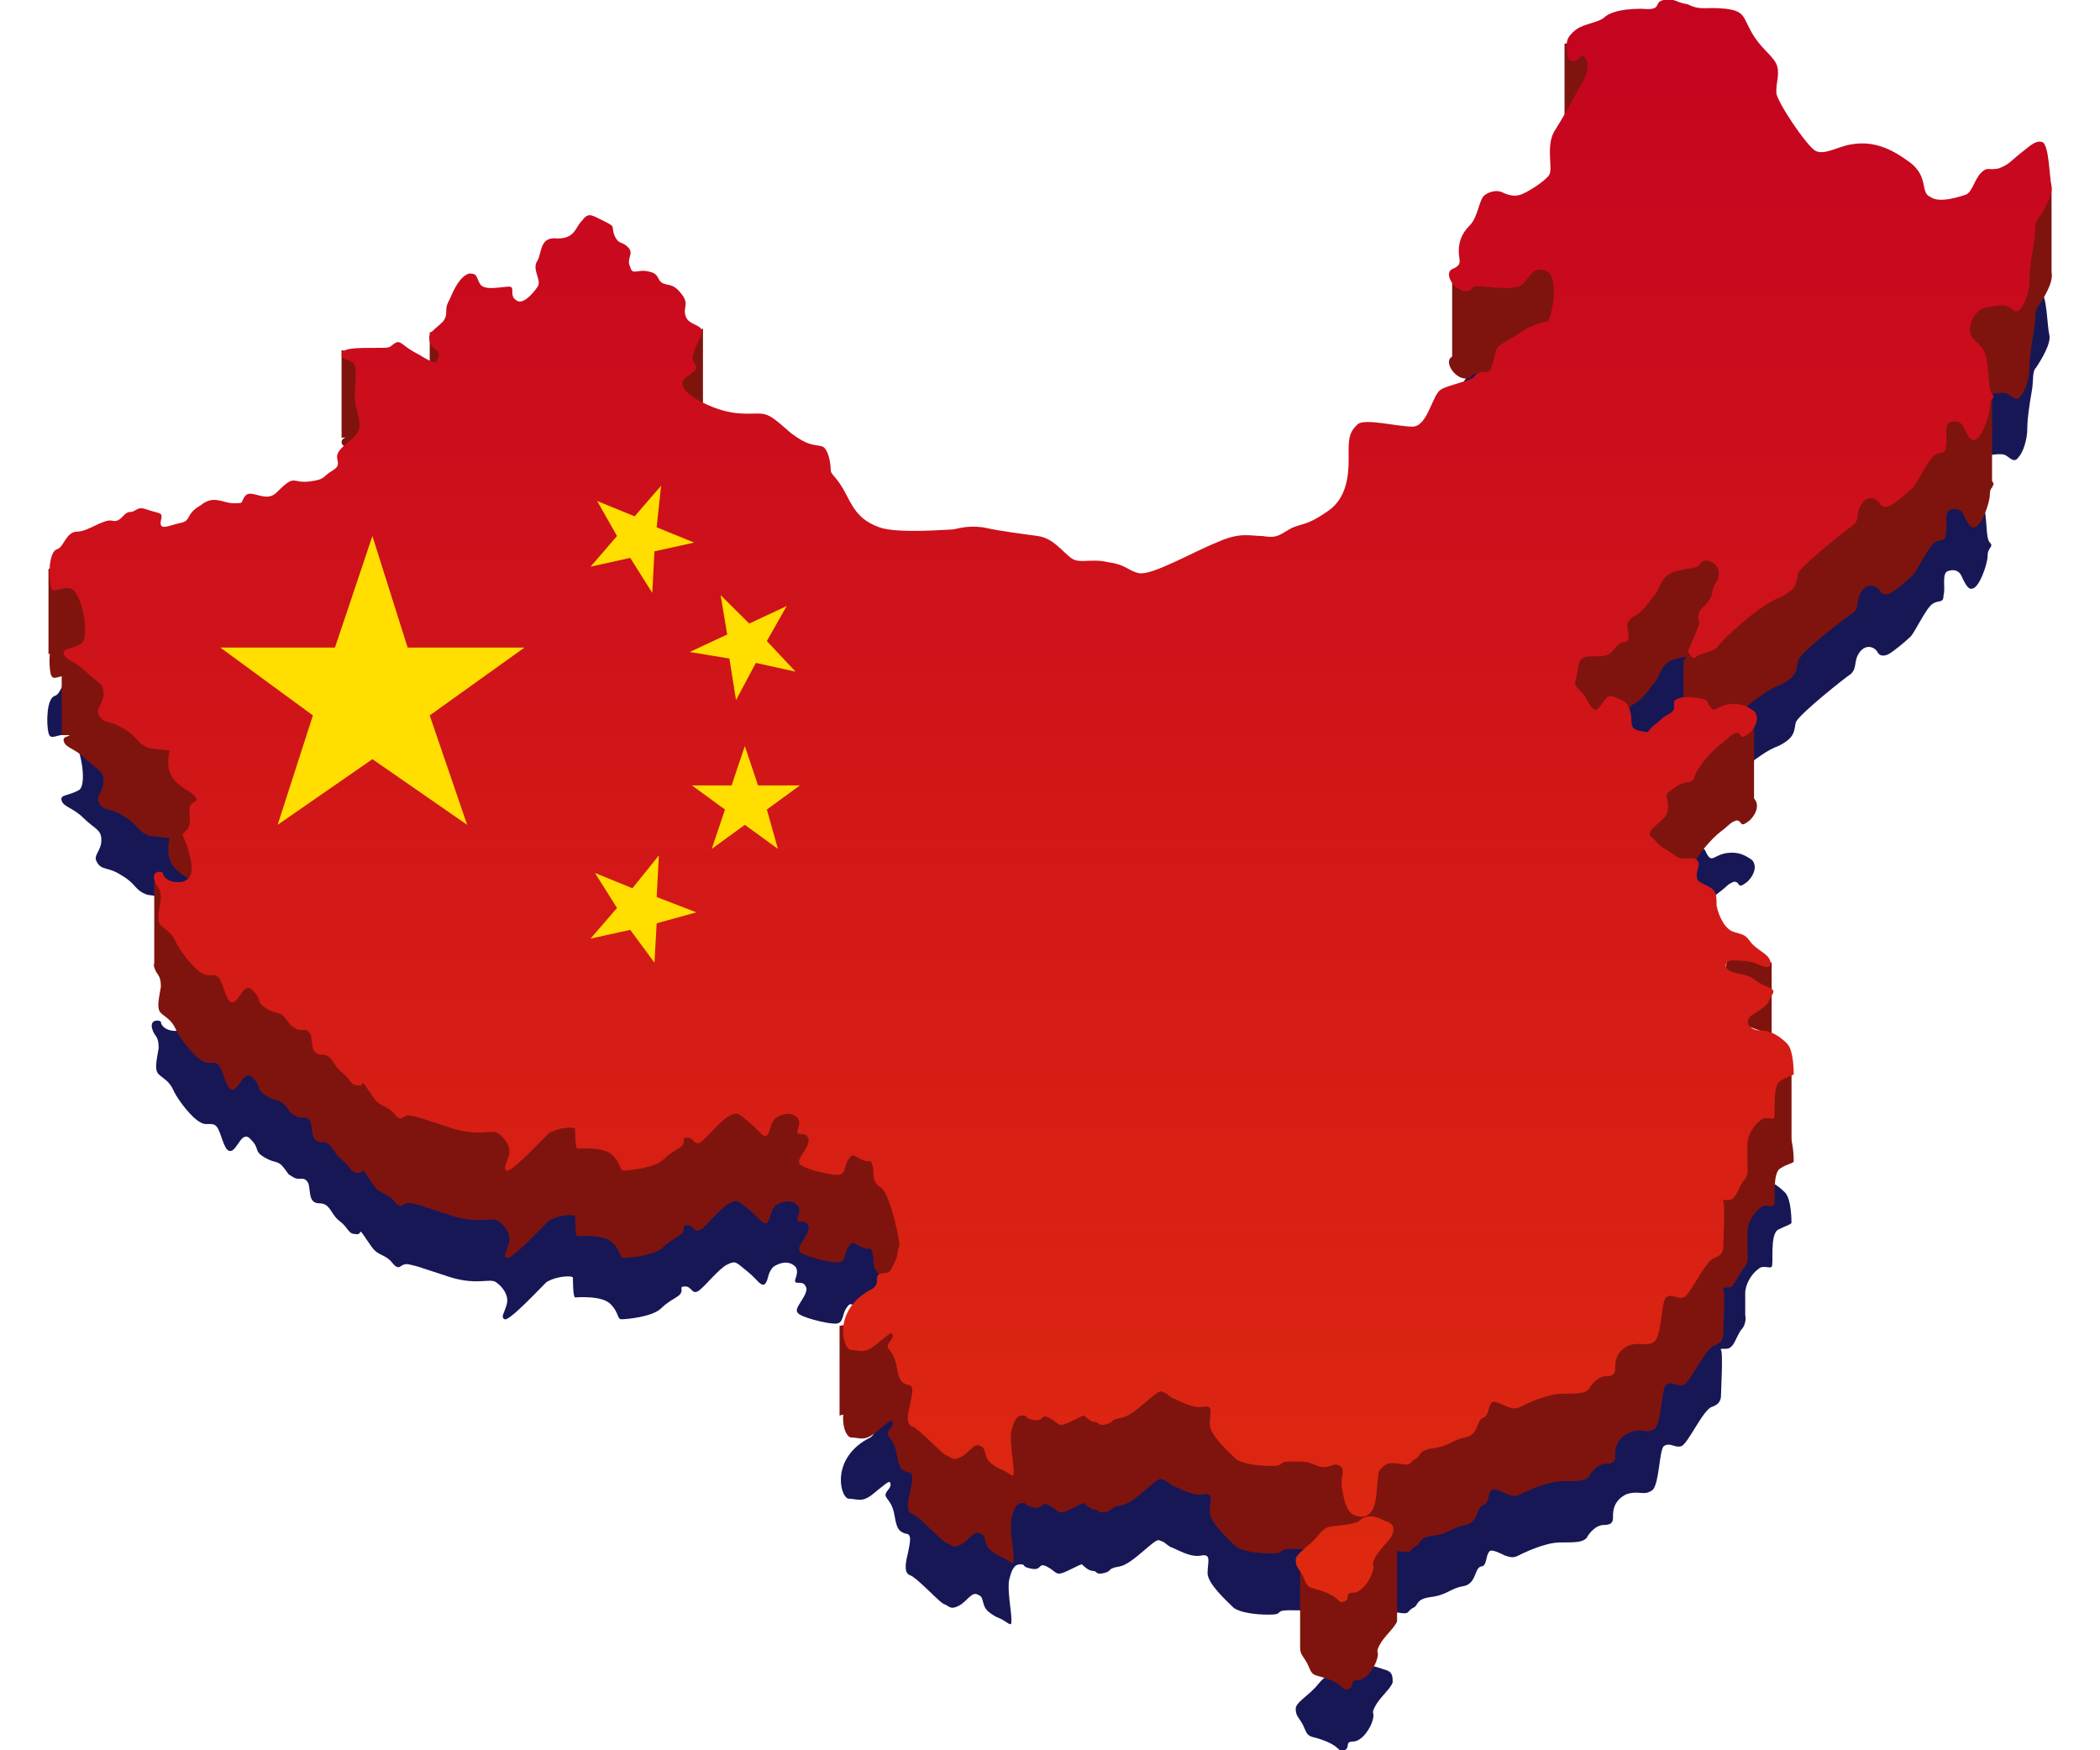<svg width="66" height="55" viewBox="0 0 66 55" fill="none" xmlns="http://www.w3.org/2000/svg">
<g id="china 1" clip-path="url(#clip0_478_25247)">
<g id="Group">
<g id="Group_2">
<path id="Vector" d="M49.587 5.569C49.587 5.569 49.24 5.775 49.24 6.05C49.24 6.325 49.24 6.6 49.448 6.6C49.656 6.669 49.656 6.325 49.794 6.463C50.002 6.6 49.933 6.944 49.725 7.288C49.517 7.632 49.24 8.182 48.894 8.732C48.548 9.213 48.825 9.969 48.687 10.175C48.548 10.382 47.994 10.725 47.786 10.794C47.578 10.863 47.371 10.794 47.232 10.725C47.094 10.656 46.886 10.656 46.678 10.794C46.47 10.931 46.47 11.482 46.193 11.757C45.916 12.031 45.847 12.306 45.847 12.582C45.847 12.857 45.986 12.994 45.639 13.132C45.362 13.269 45.709 13.819 46.055 13.819C46.401 13.819 46.055 13.613 46.678 13.681C47.301 13.75 47.648 13.75 47.855 13.613C48.063 13.406 48.202 12.994 48.617 13.2C49.033 13.406 48.756 14.781 48.617 14.781C48.479 14.781 47.925 14.988 47.786 15.125C47.648 15.263 47.024 15.538 46.955 15.744C46.886 15.95 46.817 16.431 46.678 16.431C46.47 16.431 46.401 16.431 46.263 16.569C46.193 16.706 45.431 16.844 45.224 16.982C44.947 17.119 44.808 18.15 44.323 18.15C43.839 18.15 42.8 17.875 42.592 18.081C42.384 18.288 42.315 18.425 42.315 18.907C42.315 19.388 42.384 20.35 41.623 20.831C40.93 21.313 40.791 21.175 40.445 21.381C40.099 21.588 40.03 21.657 39.614 21.588C39.199 21.588 38.922 21.45 38.16 21.794C37.467 22.069 36.151 22.825 35.736 22.756C35.389 22.688 35.32 22.482 34.766 22.413C34.212 22.275 33.866 22.482 33.589 22.275C33.312 22.069 33.035 21.657 32.55 21.588C32.065 21.519 31.442 21.45 30.819 21.313C30.265 21.244 29.988 21.381 29.849 21.381C29.711 21.381 28.118 21.519 27.564 21.313C27.01 21.107 26.802 20.831 26.525 20.282C26.248 19.732 26.04 19.663 26.04 19.525C26.04 19.319 25.971 18.838 25.763 18.769C25.486 18.7 25.348 18.769 24.794 18.357C24.239 17.875 24.101 17.738 23.755 17.738C23.408 17.738 22.924 17.806 22.162 17.463C21.4 17.119 21.331 16.844 21.4 16.706C21.469 16.569 21.816 16.431 21.816 16.294C21.816 16.157 21.608 16.088 21.746 15.813C21.816 15.469 22.093 15.263 21.954 15.056C21.816 14.919 21.538 14.919 21.469 14.644C21.4 14.369 21.608 14.3 21.331 13.957C21.054 13.613 20.915 13.75 20.707 13.613C20.569 13.475 20.638 13.338 20.292 13.269C19.946 13.2 19.807 13.406 19.738 13.132C19.599 12.857 19.876 12.719 19.669 12.513C19.461 12.306 19.392 12.444 19.253 12.169C19.115 11.825 19.322 11.894 18.907 11.688C18.491 11.482 18.422 11.413 18.214 11.688C18.006 11.894 18.006 12.238 17.453 12.238C16.898 12.169 16.968 12.65 16.829 12.925C16.621 13.2 16.968 13.544 16.829 13.75C16.691 13.957 16.344 14.369 16.137 14.163C15.929 14.025 16.137 13.75 15.929 13.75C15.721 13.75 15.167 13.888 15.028 13.681C14.89 13.475 14.959 13.338 14.682 13.338C14.405 13.406 14.197 13.819 14.059 14.163C13.851 14.507 14.059 14.575 13.851 14.85C13.574 15.125 13.366 15.194 13.436 15.469C13.505 15.744 13.782 15.744 13.713 15.95C13.643 16.157 13.643 16.225 13.089 15.882C12.535 15.607 12.535 15.4 12.328 15.538C12.12 15.675 12.258 15.675 11.704 15.675C11.15 15.675 10.665 15.675 10.665 15.882C10.665 16.088 11.012 16.019 11.081 16.225C11.15 16.431 11.081 16.775 11.081 17.188C11.081 17.6 11.289 17.944 11.22 18.219C11.15 18.494 10.804 18.631 10.596 18.907C10.389 19.181 10.735 19.319 10.389 19.525C10.042 19.732 10.181 19.8 9.696 19.869C9.211 19.938 9.211 19.732 8.934 19.938C8.657 20.144 8.588 20.35 8.311 20.35C8.034 20.35 7.757 20.144 7.618 20.35C7.48 20.488 7.618 20.556 7.272 20.556C6.926 20.556 6.649 20.282 6.233 20.625C5.748 20.9 5.956 21.107 5.61 21.175C5.264 21.244 4.917 21.45 4.987 21.107C5.056 20.831 4.987 20.9 4.571 20.763C4.225 20.625 4.225 20.831 4.017 20.831C3.809 20.831 3.74 21.175 3.463 21.107C3.255 20.9 2.77 21.313 2.355 21.313C1.939 21.313 1.939 21.794 1.732 21.863C1.455 21.931 1.455 22.756 1.524 23.032C1.593 23.306 1.801 23.032 2.147 23.1C2.493 23.169 2.77 24.613 2.493 24.819C2.147 25.025 1.87 24.956 1.939 25.163C2.009 25.369 2.286 25.369 2.632 25.713C2.978 26.056 3.186 26.056 3.186 26.4C3.186 26.744 2.909 26.881 3.047 27.088C3.186 27.363 3.394 27.225 3.809 27.5C4.294 27.775 4.225 27.982 4.64 28.119C5.125 28.188 5.264 28.188 5.264 28.188C5.264 28.188 5.125 28.669 5.333 29.013C5.541 29.357 6.025 29.494 6.095 29.7C6.164 29.907 5.887 29.838 5.887 30.113C5.887 30.388 5.956 30.663 5.748 30.8C5.61 30.938 5.679 30.869 5.818 31.282C5.956 31.763 6.095 32.244 5.679 32.382C5.264 32.45 5.056 32.244 5.056 32.106C4.987 32.038 4.71 32.038 4.779 32.313C4.848 32.588 4.987 32.519 4.987 32.931C4.917 33.344 4.848 33.619 4.987 33.757C5.125 33.894 5.333 33.963 5.471 34.306C5.61 34.581 6.025 35.132 6.302 35.269C6.51 35.407 6.718 35.2 6.856 35.475C6.995 35.75 7.064 36.231 7.272 36.163C7.48 36.094 7.618 35.475 7.895 35.819C8.172 36.094 7.965 36.163 8.311 36.369C8.657 36.575 8.726 36.438 8.934 36.713C9.142 36.988 9.003 36.85 9.211 36.988C9.419 37.125 9.557 36.919 9.696 37.194C9.765 37.469 9.696 37.813 10.042 37.813C10.389 37.813 10.389 38.157 10.665 38.363C10.943 38.569 10.943 38.775 11.15 38.775C11.427 38.844 11.22 38.5 11.496 38.913C11.774 39.325 11.774 39.325 12.051 39.463C12.328 39.6 12.328 39.738 12.466 39.806C12.605 39.875 12.605 39.669 12.882 39.738C13.159 39.806 12.951 39.738 13.99 40.081C14.959 40.425 15.375 40.15 15.583 40.288C15.79 40.425 15.998 40.7 15.929 40.975C15.86 41.25 15.721 41.388 15.86 41.456C15.998 41.525 16.898 40.563 17.175 40.288C17.522 40.081 18.006 40.081 18.006 40.15C18.006 40.219 18.006 40.769 18.076 40.769C18.145 40.769 18.907 40.7 19.184 40.975C19.461 41.25 19.392 41.456 19.53 41.456C19.669 41.456 20.5 41.388 20.777 41.113C21.054 40.838 21.331 40.769 21.4 40.632C21.469 40.494 21.331 40.425 21.538 40.425C21.746 40.425 21.746 40.7 21.954 40.563C22.162 40.425 22.577 39.875 22.854 39.738C23.131 39.6 23.131 39.669 23.478 39.944C23.824 40.219 23.893 40.425 24.032 40.356C24.17 40.219 24.101 40.013 24.309 39.806C24.517 39.669 24.794 39.6 25.001 39.806C25.14 40.013 24.932 40.219 25.001 40.288C25.07 40.356 25.278 40.219 25.348 40.494C25.348 40.769 24.932 41.113 25.07 41.25C25.14 41.388 25.971 41.594 26.248 41.594C26.525 41.594 26.456 41.319 26.594 41.113C26.733 40.907 26.733 40.975 27.01 41.113C27.287 41.25 27.287 41.044 27.356 41.319C27.425 41.525 27.287 41.8 27.633 42.007C27.91 42.213 28.256 43.794 28.187 43.863C28.118 43.931 28.187 44.069 28.049 44.344C27.91 44.619 27.91 44.688 27.633 44.688C27.356 44.757 27.633 44.963 27.356 45.169C26.109 45.788 26.386 47.025 26.663 47.094C26.94 47.094 27.079 47.231 27.425 46.956C27.771 46.681 27.979 46.475 27.979 46.613C28.049 46.75 27.771 46.888 27.841 47.025C27.91 47.163 28.049 47.231 28.118 47.644C28.187 48.056 28.256 48.125 28.464 48.194C28.672 48.194 28.602 48.469 28.533 48.813C28.464 49.088 28.395 49.431 28.602 49.5C28.81 49.569 29.434 50.257 29.641 50.394C29.849 50.463 29.849 50.6 30.126 50.463C30.403 50.325 30.542 49.981 30.749 50.119C30.957 50.188 30.819 50.463 31.096 50.669C31.373 50.875 31.373 50.806 31.581 50.944C31.788 51.081 31.788 51.081 31.788 50.875C31.788 50.669 31.65 49.913 31.719 49.638C31.788 49.363 31.858 49.157 32.065 49.157C32.273 49.157 32.065 49.225 32.411 49.294C32.758 49.363 32.619 49.088 32.896 49.225C33.173 49.363 33.173 49.5 33.381 49.431C33.589 49.363 33.935 49.157 34.004 49.157C34.074 49.225 34.212 49.363 34.351 49.363C34.489 49.363 34.42 49.5 34.697 49.431C34.974 49.363 34.766 49.294 35.182 49.225C35.597 49.157 36.29 48.331 36.428 48.4C36.636 48.469 36.567 48.469 36.775 48.606C36.982 48.675 37.398 48.95 37.744 48.882C38.09 48.813 37.952 49.088 37.952 49.431C37.952 49.775 38.575 50.325 38.783 50.532C38.991 50.669 39.406 50.738 39.891 50.738C40.376 50.738 40.03 50.6 40.514 50.6C40.999 50.6 40.999 50.6 41.345 50.738C41.692 50.875 41.83 50.6 42.038 50.738C42.246 50.875 42.038 51.081 42.107 51.425C42.176 51.838 42.246 52.25 42.592 52.319C42.938 52.388 43.077 52.181 43.146 51.907C43.215 51.632 43.215 51.013 43.285 50.875C43.423 50.738 43.492 50.6 43.908 50.669C44.323 50.738 44.185 50.669 44.393 50.532C44.6 50.463 44.462 50.257 44.947 50.188C45.501 50.119 45.57 49.913 45.986 49.844C46.401 49.775 46.332 49.294 46.54 49.225C46.747 49.225 46.678 48.882 46.817 48.744C46.886 48.675 47.163 48.813 47.301 48.882C47.509 48.95 47.578 48.95 47.717 48.882C47.855 48.813 48.548 48.469 49.033 48.469C49.517 48.469 49.725 48.469 49.864 48.331C49.933 48.194 50.141 47.919 50.418 47.919C50.695 47.919 50.695 47.782 50.695 47.644C50.695 47.507 50.695 47.163 51.11 46.956C51.526 46.819 51.664 47.025 51.941 46.819C52.149 46.613 52.149 45.581 52.288 45.444C52.495 45.306 52.634 45.513 52.842 45.444C53.05 45.375 53.534 44.275 53.811 44.206C54.019 44.138 54.088 44 54.088 43.863C54.088 43.725 54.158 42.488 54.088 42.419C54.019 42.35 54.296 42.419 54.365 42.35C54.504 42.282 54.573 42.007 54.712 41.8C54.919 41.594 54.85 41.319 54.85 41.319C54.85 41.319 54.85 40.907 54.85 40.632C54.85 40.356 55.058 40.013 55.266 39.875C55.404 39.738 55.612 39.875 55.681 39.806C55.751 39.738 55.612 38.775 55.889 38.638C56.166 38.5 56.235 38.5 56.304 38.431C56.304 38.363 56.304 37.675 56.097 37.469C55.889 37.263 55.612 37.056 55.266 37.056C54.919 37.056 54.712 36.782 54.989 36.575C55.196 36.438 55.474 36.3 55.543 36.094C55.612 35.888 55.82 35.819 55.474 35.681C55.127 35.544 55.058 35.407 54.85 35.338C54.642 35.269 54.365 35.269 54.227 35.132C54.088 34.994 54.227 34.856 54.365 34.856C54.435 34.856 54.85 34.856 55.058 34.925C55.266 34.994 55.335 35.063 55.474 35.063C55.612 35.063 55.612 34.856 55.474 34.719C55.335 34.581 55.058 34.444 54.919 34.238C54.781 34.032 54.642 34.032 54.435 33.963C54.158 33.894 53.95 33.481 53.881 33.138C53.881 32.794 53.881 32.657 53.604 32.519C53.327 32.382 53.257 32.382 53.257 32.175C53.257 31.969 53.396 31.831 53.257 31.694C53.119 31.556 52.842 31.763 52.565 31.556C52.288 31.35 52.08 31.282 51.941 31.075C51.803 30.938 51.734 30.938 51.803 30.8C51.872 30.663 52.011 30.594 52.149 30.456C52.288 30.319 52.357 30.25 52.357 29.975C52.357 29.7 52.149 29.7 52.565 29.425C52.911 29.15 53.119 29.357 53.188 29.081C53.257 28.806 53.742 28.256 54.019 28.05C54.296 27.844 54.296 27.775 54.504 27.706C54.712 27.706 54.573 27.982 54.919 27.706C55.196 27.431 55.196 27.157 55.058 27.019C54.85 26.881 54.642 26.744 54.227 26.813C53.881 26.881 53.811 27.088 53.673 26.881C53.534 26.675 53.673 26.675 53.257 26.607C52.842 26.538 52.703 26.607 52.565 26.675C52.495 26.813 52.634 26.95 52.426 27.088C52.149 27.225 52.149 27.294 51.872 27.5C51.664 27.706 51.803 27.706 51.457 27.638C51.11 27.569 51.249 27.363 51.18 27.088C51.11 26.813 51.041 26.744 50.903 26.675C50.695 26.607 50.556 26.469 50.418 26.607C50.279 26.744 50.141 27.088 50.002 26.95C49.864 26.813 49.864 26.744 49.725 26.538C49.587 26.331 49.379 26.263 49.448 26.056C49.517 25.919 49.517 25.438 49.656 25.369C49.794 25.3 49.725 25.3 50.141 25.3C50.556 25.3 50.556 25.163 50.764 24.956C50.972 24.75 51.11 24.956 51.11 24.681C51.11 24.407 50.972 24.269 51.249 24.063C51.526 23.925 51.664 23.719 51.872 23.444C52.149 23.169 52.08 22.756 52.634 22.619C53.257 22.482 53.257 22.55 53.396 22.344C53.534 22.206 53.95 22.344 53.95 22.688C53.95 23.032 53.811 22.894 53.742 23.306C53.673 23.719 53.188 23.788 53.327 24.2C53.396 24.269 52.98 25.094 52.98 25.163C53.05 25.232 53.119 25.438 53.257 25.3C53.465 25.163 53.811 25.163 53.95 24.956C54.088 24.75 55.266 23.65 55.889 23.444C56.443 23.169 56.374 22.963 56.443 22.688C56.581 22.413 57.967 21.313 58.174 21.175C58.382 20.969 58.244 20.763 58.451 20.488C58.659 20.213 58.936 20.35 59.005 20.488C59.075 20.625 59.213 20.625 59.352 20.556C59.49 20.488 59.906 20.144 60.044 20.006C60.183 19.869 60.529 19.113 60.737 18.975C60.945 18.838 61.083 18.975 61.083 18.7C61.152 18.494 61.014 18.013 61.222 17.944C61.429 17.875 61.568 17.944 61.637 18.081C61.706 18.219 61.845 18.563 61.983 18.494C62.191 18.494 62.468 17.738 62.468 17.463C62.468 17.188 62.676 17.188 62.538 17.05C62.399 16.913 62.468 16.294 62.33 15.813C62.191 15.4 61.845 15.4 61.845 15.056C61.845 14.713 62.053 14.438 62.26 14.369C62.468 14.3 62.884 14.232 63.022 14.3C63.161 14.369 63.299 14.575 63.438 14.369C63.576 14.232 63.715 13.819 63.715 13.475C63.715 13.132 63.784 12.719 63.853 12.306C63.923 11.963 63.853 11.688 63.992 11.55C64.13 11.344 64.477 10.794 64.407 10.519C64.338 10.244 64.338 9.282 64.13 9.144C63.923 9.075 63.784 9.213 63.438 9.488C63.092 9.763 63.092 9.832 62.745 9.969C62.399 10.038 62.399 9.9 62.191 10.107C61.983 10.313 61.914 10.725 61.706 10.794C61.637 11 61.014 11.207 60.668 11C60.321 10.863 60.668 10.313 59.906 9.832C59.144 9.282 58.59 9.282 58.174 9.35C57.759 9.419 57.343 9.694 57.066 9.557C56.789 9.419 55.82 7.975 55.82 7.7C55.82 7.425 55.958 7.082 55.82 6.807C55.681 6.532 55.335 6.325 55.058 5.844C54.781 5.363 54.85 5.157 54.227 5.088C53.604 5.019 53.465 5.157 53.05 4.95C52.634 4.813 52.634 4.675 52.288 4.675C51.941 4.744 52.288 5.019 51.595 4.95C50.903 4.95 50.556 5.088 50.418 5.225C50.279 5.363 49.794 5.432 49.587 5.569Z" fill="#171756"/>
<path id="Vector_2" d="M42.731 52.457C42.731 52.457 42.731 52.525 42.246 52.594C41.761 52.663 41.692 52.594 41.415 52.938C41.138 53.282 40.722 53.488 40.722 53.694C40.722 53.969 40.861 53.969 40.999 54.313C41.138 54.657 41.207 54.519 41.692 54.725C42.176 54.932 42.038 55.069 42.246 55C42.453 54.932 42.246 54.725 42.523 54.725C42.8 54.725 43.077 54.313 43.146 54.038C43.215 53.763 43.077 53.9 43.215 53.625C43.354 53.35 43.7 53.075 43.769 52.869C43.769 52.663 43.769 52.525 43.492 52.457C43.285 52.388 42.938 52.25 42.731 52.457Z" fill="#171756"/>
</g>
<g id="Group_3">
<g id="Group_4">
<g id="Group_5">
<path id="Vector_3" d="M49.587 3.644C49.587 3.644 49.241 3.85 49.241 4.125C49.241 4.4 49.241 4.675 49.448 4.675C49.656 4.675 49.656 4.4 49.795 4.538C50.002 4.675 49.933 5.019 49.725 5.363C49.518 5.706 49.241 6.256 48.894 6.806C48.548 7.288 48.825 8.044 48.687 8.25C48.548 8.456 47.994 8.8 47.786 8.869C47.578 8.938 47.371 8.869 47.232 8.8C47.094 8.731 46.886 8.731 46.678 8.869C46.47 9.006 46.47 9.556 46.193 9.831C45.916 10.106 45.847 10.381 45.847 10.656C45.847 10.931 45.986 11.069 45.639 11.206C45.362 11.344 45.709 11.894 46.055 11.894C46.401 11.894 46.055 11.688 46.678 11.756C47.301 11.825 47.648 11.825 47.855 11.688C48.063 11.481 48.202 11.069 48.617 11.275C49.033 11.481 48.756 12.856 48.617 12.856C48.479 12.856 47.925 13.063 47.786 13.2C47.648 13.338 47.094 13.544 47.024 13.75C46.955 13.956 46.886 14.438 46.747 14.438C46.54 14.438 46.47 14.438 46.332 14.575C46.263 14.713 45.501 14.85 45.293 14.988C45.016 15.125 44.877 16.156 44.393 16.156C43.908 16.156 42.869 15.881 42.661 16.088C42.454 16.294 42.384 16.431 42.384 16.913C42.384 17.394 42.454 18.356 41.692 18.838C40.999 19.319 40.861 19.181 40.514 19.388C40.168 19.594 40.099 19.663 39.683 19.594C39.268 19.594 38.991 19.456 38.229 19.8C37.536 20.075 36.221 20.831 35.805 20.763C35.459 20.694 35.39 20.488 34.836 20.419C34.282 20.281 33.935 20.488 33.658 20.281C33.381 20.075 33.104 19.663 32.619 19.594C32.135 19.525 31.511 19.456 30.888 19.319C30.334 19.25 30.057 19.388 29.918 19.388C29.78 19.388 28.187 19.525 27.633 19.319C27.079 19.113 26.871 18.838 26.594 18.288C26.317 17.738 26.109 17.669 26.109 17.531C26.109 17.325 26.04 16.844 25.832 16.775C25.555 16.706 25.417 16.775 24.863 16.363C24.309 15.881 24.17 15.744 23.824 15.744C23.478 15.744 22.993 15.813 22.231 15.469C21.469 15.125 21.4 14.85 21.469 14.713C21.539 14.575 21.885 14.438 21.885 14.3C21.885 14.163 21.677 14.094 21.816 13.819C21.885 13.475 22.162 13.269 22.023 13.063C21.885 12.925 21.608 12.925 21.539 12.65C21.469 12.375 21.677 12.306 21.4 11.963C21.123 11.619 20.985 11.756 20.777 11.619C20.638 11.481 20.707 11.344 20.361 11.275C20.015 11.206 19.877 11.413 19.807 11.138C19.669 10.863 19.946 10.725 19.738 10.519C19.53 10.313 19.461 10.45 19.322 10.175C19.184 9.831 19.392 9.9 18.976 9.694C18.561 9.488 18.491 9.419 18.284 9.694C18.076 9.9 18.076 10.244 17.522 10.244C16.968 10.175 17.037 10.656 16.898 10.931C16.691 11.206 17.037 11.55 16.898 11.756C16.76 11.963 16.414 12.375 16.206 12.169C15.998 12.031 16.206 11.756 15.998 11.756C15.79 11.756 15.236 11.894 15.098 11.688C14.959 11.481 15.029 11.344 14.752 11.344C14.475 11.413 14.267 11.825 14.128 12.169C13.921 12.513 14.128 12.581 13.921 12.856C13.643 13.131 13.436 13.2 13.505 13.475C13.574 13.75 13.851 13.75 13.782 13.956C13.713 14.163 13.713 14.231 13.159 13.888C12.605 13.613 12.605 13.406 12.397 13.544C12.189 13.681 12.328 13.681 11.774 13.681C11.22 13.681 10.735 13.681 10.735 13.888C10.735 14.094 11.081 14.025 11.15 14.231C11.22 14.438 11.15 14.781 11.15 15.194C11.15 15.606 11.358 15.95 11.289 16.225C11.22 16.5 10.873 16.638 10.666 16.913C10.458 17.188 10.804 17.325 10.458 17.531C10.111 17.738 10.25 17.806 9.765 17.875C9.28 17.944 9.28 17.738 9.003 17.944C8.726 18.15 8.657 18.356 8.38 18.356C8.103 18.356 7.826 18.15 7.688 18.356C7.549 18.563 7.688 18.563 7.341 18.563C6.995 18.563 6.718 18.288 6.303 18.631C5.818 18.906 6.025 19.113 5.679 19.181C5.333 19.25 4.987 19.456 5.056 19.113C5.125 18.838 5.056 18.906 4.64 18.769C4.294 18.631 4.294 18.838 4.086 18.838C3.879 18.838 3.809 19.181 3.532 19.113C3.255 19.044 2.771 19.456 2.424 19.456C2.078 19.456 2.009 19.938 1.801 20.006C1.524 20.075 1.524 20.9 1.593 21.175C1.662 21.45 1.87 21.175 2.216 21.244C2.563 21.313 2.84 22.756 2.563 22.963C2.216 23.169 1.939 23.1 2.009 23.306C2.078 23.513 2.355 23.513 2.701 23.856C3.048 24.2 3.255 24.2 3.255 24.544C3.255 24.888 2.978 25.025 3.117 25.231C3.255 25.506 3.463 25.369 3.879 25.644C4.363 25.919 4.294 26.125 4.71 26.263C5.194 26.331 5.333 26.331 5.333 26.331C5.333 26.331 5.194 26.813 5.402 27.156C5.61 27.5 6.095 27.638 6.164 27.844C6.233 27.981 5.956 27.913 5.956 28.188C5.956 28.463 6.025 28.738 5.818 28.875C5.679 29.013 5.748 28.944 5.887 29.356C6.025 29.838 6.164 30.319 5.748 30.456C5.333 30.525 5.125 30.319 5.125 30.181C5.125 30.044 4.779 30.181 4.848 30.388C4.917 30.663 5.056 30.594 5.056 31.006C4.987 31.419 4.917 31.694 5.056 31.831C5.194 31.969 5.402 32.038 5.541 32.381C5.679 32.656 6.095 33.206 6.372 33.344C6.58 33.481 6.787 33.275 6.926 33.55C7.064 33.825 7.134 34.306 7.341 34.238C7.549 34.169 7.688 33.55 7.965 33.894C8.242 34.169 8.034 34.238 8.38 34.444C8.726 34.65 8.796 34.513 9.003 34.788C9.211 35.063 9.073 34.925 9.28 35.063C9.488 35.2 9.627 34.994 9.765 35.269C9.835 35.544 9.765 35.888 10.111 35.888C10.458 35.888 10.458 36.231 10.735 36.438C11.012 36.644 11.012 36.85 11.22 36.85C11.497 36.919 11.289 36.575 11.566 36.988C11.843 37.4 11.843 37.4 12.12 37.538C12.397 37.675 12.397 37.813 12.535 37.881C12.674 37.95 12.674 37.744 12.951 37.813C13.228 37.881 13.02 37.813 14.059 38.156C15.029 38.5 15.444 38.225 15.652 38.363C15.86 38.5 16.067 38.775 15.998 39.05C15.929 39.325 15.79 39.463 15.929 39.531C16.067 39.6 16.968 38.638 17.245 38.363C17.591 38.156 18.076 38.156 18.076 38.225C18.076 38.294 18.076 38.844 18.145 38.844C18.214 38.844 18.976 38.775 19.253 39.05C19.53 39.325 19.461 39.531 19.599 39.531C19.738 39.531 20.569 39.463 20.846 39.188C21.123 38.913 21.4 38.844 21.469 38.706C21.539 38.569 21.4 38.5 21.608 38.5C21.816 38.5 21.816 38.775 22.023 38.638C22.231 38.5 22.647 37.95 22.924 37.813C23.201 37.675 23.201 37.744 23.547 38.019C23.893 38.294 23.962 38.5 24.101 38.431C24.239 38.294 24.17 38.088 24.378 37.881C24.586 37.744 24.863 37.675 25.071 37.881C25.209 38.088 25.001 38.294 25.071 38.363C25.14 38.431 25.348 38.294 25.417 38.569C25.417 38.844 25.001 39.188 25.14 39.325C25.209 39.463 26.04 39.669 26.317 39.669C26.594 39.669 26.525 39.394 26.663 39.188C26.802 38.981 26.802 39.05 27.079 39.188C27.356 39.325 27.356 39.119 27.425 39.394C27.494 39.6 27.356 39.875 27.702 40.081C27.979 40.288 28.326 41.869 28.256 41.938C28.187 42.006 28.256 42.144 28.118 42.419C27.979 42.694 27.979 42.763 27.702 42.763C27.425 42.831 27.702 43.038 27.425 43.244C26.179 43.863 26.456 45.1 26.733 45.169C27.01 45.169 27.148 45.306 27.494 45.031C27.841 44.756 28.049 44.55 28.049 44.688C28.118 44.825 27.841 44.963 27.91 45.1C27.979 45.238 28.118 45.306 28.187 45.719C28.256 46.131 28.326 46.2 28.533 46.269C28.741 46.269 28.672 46.544 28.603 46.888C28.533 47.163 28.464 47.506 28.672 47.575C28.88 47.644 29.503 48.331 29.711 48.469C29.919 48.538 29.918 48.675 30.195 48.538C30.473 48.4 30.611 48.056 30.819 48.194C31.026 48.263 30.888 48.538 31.165 48.744C31.442 48.95 31.442 48.881 31.65 49.019C31.858 49.156 31.858 49.156 31.858 48.95C31.858 48.744 31.719 47.988 31.788 47.713C31.858 47.438 31.927 47.231 32.135 47.231C32.342 47.231 32.135 47.3 32.481 47.369C32.827 47.438 32.689 47.163 32.966 47.3C33.243 47.438 33.243 47.575 33.45 47.506C33.658 47.438 34.005 47.231 34.074 47.231C34.143 47.3 34.282 47.438 34.42 47.438C34.559 47.438 34.489 47.575 34.766 47.506C35.043 47.438 34.836 47.369 35.251 47.3C35.667 47.231 36.359 46.406 36.498 46.475C36.705 46.544 36.636 46.544 36.844 46.681C37.052 46.75 37.467 47.025 37.813 46.956C38.16 46.888 38.021 47.163 38.021 47.506C38.021 47.85 38.645 48.4 38.852 48.606C39.06 48.744 39.476 48.813 39.96 48.813C40.445 48.813 40.099 48.675 40.584 48.675C41.069 48.675 41.069 48.675 41.415 48.813C41.761 48.95 41.9 48.675 42.107 48.813C42.315 48.95 42.107 49.156 42.177 49.5C42.246 49.913 42.315 50.325 42.661 50.394C43.008 50.463 43.146 50.256 43.215 49.981C43.285 49.706 43.285 49.088 43.354 48.95C43.492 48.813 43.562 48.675 43.977 48.744C44.393 48.813 44.254 48.744 44.462 48.606C44.67 48.538 44.531 48.331 45.016 48.263C45.57 48.194 45.639 47.988 46.055 47.919C46.47 47.85 46.401 47.369 46.609 47.3C46.817 47.231 46.747 46.956 46.886 46.819C46.955 46.75 47.232 46.888 47.371 46.956C47.578 47.025 47.648 47.025 47.786 46.956C47.925 46.888 48.617 46.544 49.102 46.544C49.587 46.544 49.795 46.544 49.933 46.406C50.002 46.269 50.21 45.994 50.487 45.994C50.764 45.994 50.764 45.856 50.764 45.719C50.764 45.581 50.764 45.238 51.18 45.031C51.595 44.825 51.734 45.1 52.011 44.894C52.219 44.688 52.219 43.656 52.357 43.519C52.565 43.381 52.703 43.588 52.911 43.519C53.119 43.45 53.604 42.35 53.881 42.281C54.088 42.213 54.158 42.075 54.158 41.938C54.158 41.8 54.227 40.563 54.158 40.494C54.088 40.425 54.365 40.494 54.435 40.425C54.504 40.356 54.642 40.081 54.781 39.875C54.989 39.669 54.919 39.394 54.919 39.394C54.919 39.394 54.919 38.981 54.919 38.706C54.919 38.431 55.127 38.088 55.335 37.95C55.474 37.813 55.681 37.95 55.751 37.881C55.82 37.813 55.681 36.85 55.958 36.713C56.166 36.575 56.305 36.575 56.374 36.506C56.374 36.438 56.374 35.75 56.166 35.544C55.958 35.338 55.681 35.131 55.335 35.131C54.989 35.131 54.781 34.856 55.058 34.65C55.266 34.513 55.543 34.375 55.612 34.169C55.681 33.963 55.889 33.894 55.543 33.756C55.197 33.619 55.127 33.481 54.919 33.413C54.712 33.344 54.435 33.344 54.296 33.206C54.158 33.069 54.296 32.931 54.435 32.931C54.504 32.931 54.919 32.931 55.127 33C55.335 33.069 55.404 33.138 55.543 33.138C55.681 33.138 55.681 32.931 55.543 32.794C55.404 32.656 55.127 32.519 54.989 32.313C54.85 32.106 54.712 32.106 54.504 32.038C54.227 31.969 54.019 31.556 53.95 31.213C53.95 30.869 53.95 30.731 53.673 30.594C53.396 30.388 53.327 30.388 53.327 30.25C53.327 30.044 53.465 29.906 53.327 29.769C53.188 29.631 52.911 29.838 52.634 29.631C52.357 29.425 52.149 29.356 52.011 29.15C51.872 29.013 51.803 29.013 51.872 28.875C51.941 28.738 52.08 28.669 52.219 28.531C52.357 28.394 52.426 28.325 52.426 28.05C52.426 27.775 52.219 27.775 52.634 27.5C52.98 27.225 53.188 27.431 53.257 27.156C53.327 26.881 53.811 26.331 54.088 26.125C54.365 25.919 54.365 25.85 54.573 25.781C54.781 25.781 54.642 26.056 54.989 25.781C55.266 25.506 55.266 25.231 55.127 25.094C54.989 24.956 54.712 24.819 54.296 24.888C53.95 24.956 53.881 25.163 53.742 24.956C53.604 24.75 53.742 24.75 53.327 24.681C52.911 24.613 52.773 24.681 52.634 24.75C52.565 24.888 52.703 25.025 52.496 25.163C52.219 25.3 52.219 25.369 51.941 25.575C51.734 25.781 51.872 25.781 51.526 25.713C51.18 25.644 51.318 25.438 51.249 25.163C51.18 24.888 51.111 24.819 50.972 24.75C50.834 24.681 50.626 24.544 50.487 24.681C50.349 24.819 50.21 25.163 50.072 25.025C49.933 24.888 49.933 24.819 49.795 24.613C49.656 24.406 49.448 24.338 49.518 24.131C49.587 23.925 49.587 23.513 49.725 23.444C49.864 23.375 49.795 23.375 50.21 23.375C50.626 23.375 50.626 23.238 50.834 23.031C51.041 22.825 51.18 23.031 51.18 22.756C51.18 22.481 51.041 22.344 51.318 22.138C51.595 22 51.734 21.794 51.941 21.519C52.219 21.244 52.149 20.831 52.703 20.694C53.327 20.556 53.327 20.625 53.465 20.419C53.604 20.281 54.019 20.419 54.019 20.763C54.019 21.106 53.881 20.969 53.811 21.381C53.742 21.794 53.257 21.863 53.396 22.275C53.465 22.344 53.05 23.169 53.05 23.238C53.119 23.306 53.188 23.513 53.327 23.375C53.534 23.238 53.881 23.238 54.019 23.031C54.158 22.825 55.335 21.725 55.958 21.519C56.512 21.244 56.443 21.038 56.512 20.763C56.582 20.488 58.036 19.388 58.244 19.25C58.452 19.113 58.313 18.838 58.521 18.563C58.728 18.288 59.005 18.425 59.075 18.563C59.144 18.7 59.283 18.7 59.421 18.631C59.56 18.563 59.975 18.219 60.114 18.081C60.252 17.944 60.598 17.188 60.806 17.05C61.014 16.913 61.152 17.05 61.152 16.775C61.222 16.569 61.083 16.088 61.291 16.019C61.499 15.95 61.637 16.019 61.706 16.156C61.776 16.294 61.914 16.638 62.053 16.569C62.261 16.569 62.538 15.813 62.538 15.538C62.538 15.263 62.745 15.263 62.607 15.125C62.468 14.988 62.538 14.369 62.399 13.888C62.261 13.475 61.914 13.475 61.914 13.131C61.914 12.788 62.122 12.513 62.33 12.444C62.538 12.375 62.953 12.306 63.092 12.375C63.23 12.444 63.369 12.65 63.507 12.444C63.646 12.306 63.784 11.894 63.784 11.55C63.784 11.206 63.853 10.794 63.923 10.381C63.992 10.038 63.923 9.763 64.061 9.625C64.2 9.419 64.546 8.869 64.477 8.594C64.407 8.319 64.407 7.356 64.2 7.219C63.992 7.15 63.853 7.288 63.507 7.563C63.161 7.838 63.161 7.906 62.815 8.044C62.468 8.113 62.468 7.975 62.261 8.181C62.053 8.388 61.983 8.8 61.776 8.869C61.568 8.938 60.945 9.144 60.668 8.938C60.321 8.8 60.668 8.25 59.906 7.769C59.144 7.219 58.59 7.219 58.175 7.288C57.759 7.356 57.343 7.631 57.066 7.494C56.789 7.356 55.82 5.913 55.82 5.638C55.82 5.363 55.958 5.019 55.82 4.744C55.681 4.469 55.335 4.263 55.058 3.781C54.781 3.3 54.85 3.094 54.227 3.025C53.604 2.956 53.465 3.094 53.05 2.888C52.634 2.819 52.634 2.681 52.288 2.75C51.941 2.819 52.288 3.094 51.595 3.025C50.903 3.025 50.556 3.163 50.418 3.3C50.279 3.438 49.795 3.438 49.587 3.644Z" fill="#7F140E"/>
</g>
<g id="Group_6">
<path id="Vector_4" d="M10.735 11.001V13.751H11.497C11.497 13.751 11.635 12.925 11.635 12.857C11.635 12.788 11.22 11.138 11.22 11.138L10.735 11.001Z" fill="#7F140E"/>
</g>
<path id="Vector_5" d="M13.505 10.45V11.481C13.505 11.481 14.128 11.344 14.128 11.275C14.128 11.206 14.128 10.863 14.128 10.794C14.128 10.725 13.713 10.381 13.713 10.381L13.505 10.45Z" fill="#7F140E"/>
<path id="Vector_6" d="M22.093 10.313V13.2L20.915 11.963C20.915 11.963 20.777 11.55 20.846 11.413C20.985 11.275 22.093 10.313 22.093 10.313Z" fill="#7F140E"/>
<g id="Group_7">
<path id="Vector_7" d="M43.908 50.669V47.919L40.861 49.019V51.769C40.861 52.044 40.999 52.044 41.138 52.388C41.276 52.731 41.346 52.594 41.83 52.8C42.315 53.006 42.177 53.144 42.384 53.075C42.592 53.006 42.384 52.8 42.661 52.8C42.938 52.8 43.215 52.388 43.285 52.113C43.354 51.838 43.215 51.975 43.354 51.7C43.492 51.425 43.839 51.15 43.908 50.944C43.908 50.806 43.908 50.738 43.908 50.669Z" fill="#7F140E"/>
</g>
<g id="Group_8">
<g id="Group_9">
<path id="Vector_8" d="M1.524 17.807V20.557C1.524 20.557 3.117 19.8 3.186 19.8C3.255 19.732 3.325 18.288 3.325 18.288L2.424 17.875H1.524V17.807Z" fill="#7F140E"/>
<path id="Vector_9" d="M1.939 20.488V23.1H2.84C2.84 23.1 3.186 22.55 3.186 22.344C3.186 22.138 2.978 21.313 2.909 21.313C2.84 21.244 1.939 20.488 1.939 20.488Z" fill="#7F140E"/>
<g id="Group_10">
<path id="Vector_10" d="M28.256 42.007C28.187 41.938 27.633 41.456 27.564 41.456C27.494 41.456 26.386 41.663 26.386 41.663V44.481C26.386 44.481 28.118 44.069 28.187 43.794C28.256 43.519 28.464 42.831 28.395 42.694C28.395 42.488 28.325 42.075 28.256 42.007Z" fill="#7F140E"/>
</g>
<path id="Vector_11" d="M4.848 27.638V30.388L6.095 31.144C6.095 31.144 6.649 31.006 6.718 30.869C6.787 30.731 6.857 29.769 6.787 29.631C6.649 29.356 4.848 27.638 4.848 27.638Z" fill="#7F140E"/>
<path id="Vector_12" d="M54.85 34.719C54.712 34.856 54.781 35.475 54.781 35.544C54.781 35.613 56.305 36.438 56.305 36.438V33.688L55.889 33.55C55.889 33.55 54.989 34.581 54.85 34.719Z" fill="#7F140E"/>
<path id="Vector_13" d="M55.681 30.25L54.85 30.044H54.296C54.296 30.044 54.227 30.456 54.227 30.594C54.296 30.731 55.681 31.144 55.681 31.144V30.25Z" fill="#7F140E"/>
<path id="Vector_14" d="M55.681 32.519V31.075L54.712 31.763L54.643 31.969L54.92 32.244L55.681 32.519Z" fill="#7F140E"/>
<path id="Vector_15" d="M55.127 25.369V22.619L54.435 22.688C54.435 22.688 53.465 22.757 53.396 22.757C53.327 22.757 52.426 23.788 52.426 23.788C52.426 23.788 51.595 25.644 51.595 25.713C51.595 25.782 52.703 25.919 52.703 25.919L54.019 25.025C54.019 25.025 54.158 25.094 54.365 25.094C54.642 25.232 55.127 25.369 55.127 25.369Z" fill="#7F140E"/>
<path id="Vector_16" d="M46.816 8.044C46.747 8.044 45.639 8.594 45.639 8.594V11.344L47.37 10.313L47.509 9.006C47.44 8.938 46.886 8.044 46.816 8.044Z" fill="#7F140E"/>
<path id="Vector_17" d="M63.784 6.669C63.784 6.669 63.368 7.219 63.299 7.356C63.23 7.494 63.23 8.113 63.23 8.113C63.23 8.181 64.477 8.663 64.477 8.663V5.981L63.784 6.669Z" fill="#7F140E"/>
<path id="Vector_18" d="M61.914 13.957C61.845 14.094 61.914 14.988 61.984 15.125C62.053 15.263 62.607 15.332 62.607 15.332V12.582L62.261 13.063C62.191 13.132 61.984 13.75 61.914 13.957Z" fill="#7F140E"/>
<path id="Vector_19" d="M54.365 20.969C54.365 20.901 54.227 20.076 54.089 20.076C53.95 20.076 53.396 20.007 53.396 20.076C53.396 20.144 52.911 20.763 52.911 20.763V23.032L53.881 21.794C53.881 21.726 54.365 21.038 54.365 20.969Z" fill="#7F140E"/>
<path id="Vector_20" d="M50.072 1.238C49.864 1.238 49.171 1.375 49.171 1.375V3.988C49.171 3.988 50.556 3.438 50.556 3.369C50.556 3.3 50.556 1.857 50.487 1.788C50.487 1.719 50.279 1.238 50.072 1.238Z" fill="#7F140E"/>
<path id="Vector_21" d="M55.82 2.269C55.82 2.269 55.612 2.613 55.543 2.613C55.474 2.682 55.404 2.888 55.404 2.888L55.82 3.369V2.269Z" fill="#7F140E"/>
</g>
</g>
<path id="Vector_22" d="M48.202 7.975C48.202 7.975 46.955 8.663 47.509 8.8C48.132 8.938 48.548 9.144 48.756 8.938C48.964 8.731 49.171 8.456 49.102 8.319C49.033 8.319 48.202 7.975 48.202 7.975Z" fill="#7F140E"/>
</g>
</g>
<g id="Group_11">
<path id="Vector_23" d="M49.587 0.894C49.587 0.894 49.241 1.1 49.241 1.375C49.241 1.65 49.241 1.925 49.448 1.925C49.656 1.925 49.656 1.65 49.795 1.788C49.933 1.925 49.933 2.269 49.725 2.613C49.518 2.956 49.241 3.506 48.894 4.056C48.548 4.538 48.825 5.294 48.687 5.5C48.548 5.706 47.994 6.05 47.786 6.119C47.578 6.188 47.371 6.119 47.232 6.05C47.094 5.981 46.886 5.981 46.678 6.119C46.47 6.256 46.47 6.806 46.193 7.081C45.916 7.356 45.847 7.631 45.847 7.906C45.847 8.181 45.986 8.319 45.639 8.456C45.362 8.594 45.709 9.144 46.055 9.144C46.401 9.144 46.055 8.938 46.678 9.006C47.301 9.075 47.648 9.075 47.855 8.938C48.063 8.731 48.202 8.319 48.617 8.525C49.033 8.731 48.756 10.106 48.617 10.106C48.479 10.106 47.925 10.313 47.786 10.45C47.648 10.588 47.094 10.794 47.024 11C46.955 11.206 46.886 11.688 46.747 11.688C46.54 11.688 46.47 11.688 46.332 11.825C46.263 11.963 45.501 12.1 45.293 12.238C45.016 12.375 44.877 13.406 44.393 13.406C43.908 13.406 42.869 13.131 42.661 13.338C42.454 13.544 42.384 13.681 42.384 14.163C42.384 14.644 42.454 15.606 41.692 16.088C40.999 16.569 40.861 16.431 40.514 16.638C40.168 16.844 40.099 16.913 39.683 16.844C39.268 16.844 38.991 16.706 38.229 17.05C37.536 17.325 36.221 18.081 35.805 18.013C35.459 17.944 35.39 17.738 34.836 17.669C34.282 17.531 33.935 17.738 33.658 17.531C33.381 17.325 33.104 16.913 32.619 16.844C32.135 16.775 31.511 16.706 30.888 16.569C30.334 16.5 30.057 16.638 29.918 16.638C29.78 16.638 28.187 16.775 27.633 16.569C27.079 16.363 26.871 16.088 26.594 15.538C26.317 14.988 26.109 14.919 26.109 14.781C26.109 14.575 26.04 14.094 25.832 14.025C25.555 13.956 25.417 14.025 24.863 13.613C24.309 13.131 24.17 12.994 23.824 12.994C23.478 12.994 22.993 13.063 22.231 12.719C21.469 12.375 21.4 12.1 21.469 11.963C21.539 11.825 21.885 11.688 21.885 11.55C21.885 11.413 21.677 11.344 21.816 11.069C21.885 10.725 22.162 10.519 22.023 10.313C21.885 10.175 21.608 10.175 21.539 9.9C21.469 9.625 21.677 9.556 21.4 9.213C21.123 8.869 20.985 9.006 20.777 8.869C20.638 8.731 20.707 8.594 20.361 8.525C20.015 8.456 19.877 8.663 19.807 8.388C19.669 8.113 19.946 7.975 19.738 7.769C19.53 7.563 19.461 7.7 19.322 7.425C19.184 7.081 19.392 7.15 18.976 6.944C18.561 6.738 18.491 6.669 18.284 6.944C18.076 7.15 18.076 7.494 17.522 7.494C16.968 7.425 17.037 7.906 16.898 8.181C16.691 8.456 17.037 8.8 16.898 9.006C16.76 9.213 16.414 9.625 16.206 9.419C15.998 9.281 16.206 9.006 15.998 9.006C15.79 9.006 15.236 9.144 15.098 8.938C14.959 8.731 15.029 8.594 14.752 8.594C14.475 8.663 14.267 9.075 14.128 9.419C13.921 9.763 14.128 9.831 13.921 10.106C13.643 10.381 13.436 10.45 13.505 10.725C13.574 11 13.851 11 13.782 11.206C13.713 11.413 13.713 11.481 13.159 11.138C12.605 10.863 12.605 10.656 12.397 10.794C12.189 10.931 12.328 10.931 11.774 10.931C11.22 10.931 10.735 10.931 10.735 11.138C10.735 11.344 11.081 11.275 11.15 11.481C11.22 11.688 11.15 12.031 11.15 12.444C11.15 12.856 11.358 13.2 11.289 13.475C11.22 13.75 10.873 13.888 10.666 14.163C10.458 14.438 10.804 14.575 10.458 14.781C10.111 14.988 10.25 15.056 9.765 15.125C9.28 15.194 9.28 14.988 9.003 15.194C8.726 15.4 8.657 15.606 8.38 15.606C8.103 15.606 7.826 15.4 7.688 15.606C7.549 15.813 7.688 15.813 7.341 15.813C6.995 15.813 6.718 15.538 6.303 15.881C5.818 16.156 6.025 16.363 5.679 16.431C5.333 16.5 4.987 16.706 5.056 16.363C5.125 16.088 5.056 16.156 4.64 16.019C4.294 15.881 4.294 16.088 4.086 16.088C3.879 16.088 3.809 16.431 3.532 16.363C3.255 16.294 2.771 16.706 2.424 16.706C2.078 16.706 2.009 17.188 1.801 17.256C1.524 17.325 1.524 18.15 1.593 18.425C1.662 18.7 1.87 18.425 2.216 18.494C2.563 18.563 2.84 20.006 2.563 20.213C2.286 20.419 1.939 20.35 2.009 20.556C2.078 20.763 2.355 20.763 2.701 21.106C3.048 21.45 3.255 21.45 3.255 21.794C3.255 22.138 2.978 22.275 3.117 22.481C3.255 22.756 3.463 22.619 3.879 22.894C4.363 23.169 4.294 23.375 4.71 23.513C5.194 23.581 5.333 23.581 5.333 23.581C5.333 23.581 5.194 24.063 5.402 24.406C5.61 24.75 6.095 24.888 6.164 25.094C6.233 25.231 5.956 25.163 5.956 25.438C5.956 25.713 6.025 25.988 5.818 26.125C5.679 26.263 5.748 26.194 5.887 26.606C6.025 27.088 6.164 27.569 5.748 27.706C5.333 27.775 5.125 27.569 5.125 27.431C5.056 27.363 4.779 27.363 4.848 27.638C4.917 27.913 5.056 27.844 5.056 28.256C4.987 28.669 4.917 28.944 5.056 29.081C5.194 29.219 5.402 29.288 5.541 29.631C5.679 29.906 6.095 30.456 6.372 30.594C6.58 30.731 6.787 30.525 6.926 30.8C7.064 31.075 7.134 31.556 7.341 31.488C7.549 31.419 7.688 30.8 7.965 31.144C8.242 31.419 8.034 31.488 8.38 31.694C8.726 31.9 8.796 31.763 9.003 32.038C9.211 32.313 9.073 32.175 9.28 32.313C9.488 32.45 9.627 32.244 9.765 32.519C9.835 32.794 9.765 33.138 10.111 33.138C10.458 33.138 10.458 33.481 10.735 33.688C11.012 33.894 11.012 34.1 11.22 34.1C11.497 34.169 11.289 33.825 11.566 34.238C11.843 34.65 11.843 34.65 12.12 34.788C12.397 34.925 12.397 35.063 12.535 35.131C12.674 35.2 12.674 34.994 12.951 35.063C13.228 35.131 13.02 35.063 14.059 35.406C15.029 35.75 15.444 35.475 15.652 35.613C15.86 35.75 16.067 36.025 15.998 36.3C15.929 36.575 15.79 36.713 15.929 36.781C16.067 36.85 16.968 35.888 17.245 35.613C17.591 35.406 18.076 35.406 18.076 35.475C18.076 35.544 18.076 36.094 18.145 36.094C18.214 36.094 18.976 36.025 19.253 36.3C19.53 36.575 19.461 36.781 19.599 36.781C19.738 36.781 20.569 36.713 20.846 36.438C21.123 36.163 21.4 36.094 21.469 35.956C21.539 35.819 21.4 35.75 21.608 35.75C21.816 35.75 21.816 36.025 22.023 35.888C22.231 35.75 22.647 35.2 22.924 35.063C23.201 34.925 23.201 34.994 23.547 35.269C23.893 35.544 23.962 35.75 24.101 35.681C24.239 35.544 24.17 35.338 24.378 35.131C24.586 34.994 24.863 34.925 25.071 35.131C25.209 35.338 25.001 35.544 25.071 35.613C25.14 35.681 25.348 35.544 25.417 35.819C25.417 36.094 25.001 36.438 25.14 36.575C25.209 36.713 26.04 36.919 26.317 36.919C26.594 36.919 26.525 36.644 26.663 36.438C26.802 36.231 26.802 36.3 27.079 36.438C27.356 36.575 27.356 36.369 27.425 36.644C27.494 36.85 27.356 37.125 27.702 37.331C27.979 37.538 28.326 39.119 28.256 39.188C28.187 39.256 28.256 39.394 28.118 39.669C27.979 39.944 27.979 40.013 27.702 40.013C27.425 40.081 27.702 40.288 27.425 40.494C26.179 41.113 26.456 42.35 26.733 42.419C27.01 42.419 27.148 42.556 27.494 42.281C27.841 42.006 28.049 41.8 28.049 41.938C28.118 42.075 27.841 42.213 27.91 42.35C27.979 42.488 28.118 42.556 28.187 42.969C28.256 43.381 28.326 43.45 28.533 43.519C28.741 43.519 28.672 43.794 28.603 44.138C28.533 44.413 28.464 44.756 28.672 44.825C28.88 44.894 29.503 45.581 29.711 45.719C29.919 45.788 29.918 45.925 30.195 45.788C30.473 45.65 30.611 45.306 30.819 45.444C31.026 45.513 30.888 45.788 31.165 45.994C31.442 46.2 31.442 46.131 31.65 46.269C31.858 46.406 31.858 46.406 31.858 46.2C31.858 45.994 31.719 45.238 31.788 44.963C31.858 44.688 31.927 44.481 32.135 44.481C32.342 44.481 32.135 44.55 32.481 44.619C32.827 44.688 32.689 44.413 32.966 44.55C33.243 44.688 33.243 44.825 33.45 44.756C33.658 44.688 34.005 44.481 34.074 44.481C34.143 44.55 34.282 44.688 34.42 44.688C34.559 44.688 34.489 44.825 34.766 44.756C35.043 44.688 34.836 44.619 35.251 44.55C35.667 44.481 36.359 43.656 36.498 43.725C36.705 43.794 36.636 43.794 36.844 43.931C37.052 44 37.467 44.275 37.813 44.206C38.16 44.138 38.021 44.413 38.021 44.756C38.021 45.1 38.645 45.65 38.852 45.856C39.06 45.994 39.476 46.063 39.96 46.063C40.445 46.063 40.099 45.925 40.584 45.925C41.069 45.925 41.069 45.925 41.415 46.063C41.761 46.2 41.9 45.925 42.107 46.063C42.315 46.2 42.107 46.406 42.177 46.75C42.246 47.163 42.315 47.575 42.661 47.644C43.008 47.713 43.146 47.506 43.215 47.231C43.285 46.956 43.285 46.338 43.354 46.2C43.492 46.063 43.562 45.925 43.977 45.994C44.393 46.063 44.254 45.994 44.462 45.856C44.67 45.788 44.531 45.581 45.016 45.513C45.57 45.444 45.639 45.238 46.055 45.169C46.47 45.1 46.401 44.619 46.609 44.55C46.817 44.481 46.747 44.206 46.886 44.069C46.955 44 47.232 44.138 47.371 44.206C47.578 44.275 47.648 44.275 47.786 44.206C47.925 44.138 48.617 43.794 49.102 43.794C49.587 43.794 49.795 43.794 49.933 43.656C50.002 43.519 50.21 43.244 50.487 43.244C50.764 43.244 50.764 43.106 50.764 42.969C50.764 42.831 50.764 42.488 51.18 42.281C51.595 42.144 51.734 42.35 52.011 42.144C52.219 41.938 52.219 40.906 52.357 40.769C52.565 40.631 52.703 40.838 52.911 40.769C53.119 40.7 53.604 39.6 53.881 39.531C54.088 39.463 54.158 39.325 54.158 39.188C54.158 39.05 54.227 37.813 54.158 37.744C54.088 37.675 54.365 37.744 54.435 37.675C54.573 37.606 54.642 37.331 54.781 37.125C54.989 36.919 54.919 36.644 54.919 36.644C54.919 36.644 54.919 36.231 54.919 35.956C54.919 35.681 55.127 35.338 55.335 35.2C55.474 35.063 55.681 35.2 55.751 35.131C55.82 35.063 55.681 34.1 55.958 33.963C56.166 33.825 56.305 33.825 56.374 33.756C56.374 33.688 56.374 33 56.166 32.794C55.958 32.588 55.681 32.381 55.335 32.381C54.989 32.381 54.781 32.106 55.058 31.9C55.266 31.763 55.543 31.625 55.612 31.419C55.681 31.213 55.889 31.144 55.543 31.006C55.197 30.869 55.127 30.731 54.919 30.663C54.712 30.594 54.435 30.594 54.296 30.456C54.158 30.319 54.296 30.181 54.435 30.181C54.504 30.181 54.919 30.181 55.127 30.25C55.335 30.319 55.404 30.388 55.543 30.388C55.681 30.388 55.681 30.181 55.543 30.044C55.404 29.906 55.127 29.769 54.989 29.563C54.85 29.356 54.712 29.356 54.504 29.288C54.227 29.219 54.019 28.806 53.95 28.463C53.95 28.119 53.95 27.981 53.673 27.844C53.396 27.706 53.327 27.706 53.327 27.5C53.327 27.294 53.465 27.156 53.327 27.019C53.188 26.881 52.911 27.088 52.634 26.881C52.357 26.675 52.149 26.606 52.011 26.4C51.872 26.263 51.803 26.263 51.872 26.125C51.941 25.988 52.08 25.919 52.219 25.781C52.357 25.644 52.426 25.575 52.426 25.3C52.426 25.025 52.219 25.025 52.634 24.75C52.98 24.475 53.188 24.681 53.257 24.406C53.327 24.131 53.811 23.581 54.088 23.375C54.365 23.169 54.365 23.1 54.573 23.031C54.781 23.031 54.642 23.306 54.989 23.031C55.266 22.756 55.266 22.481 55.127 22.344C54.919 22.206 54.712 22.069 54.296 22.138C53.95 22.206 53.881 22.413 53.742 22.206C53.604 22 53.742 22 53.327 21.931C52.911 21.863 52.773 21.931 52.634 22C52.565 22.138 52.703 22.275 52.496 22.413C52.219 22.55 52.219 22.619 51.941 22.825C51.734 23.031 51.872 23.031 51.526 22.963C51.18 22.894 51.318 22.688 51.249 22.413C51.18 22.138 51.111 22.069 50.972 22C50.764 21.931 50.626 21.794 50.487 21.931C50.349 22.069 50.21 22.413 50.072 22.275C49.933 22.138 49.933 22.069 49.795 21.863C49.656 21.656 49.448 21.588 49.518 21.381C49.587 21.175 49.587 20.763 49.725 20.694C49.864 20.625 49.795 20.625 50.21 20.625C50.626 20.625 50.626 20.488 50.834 20.281C51.041 20.075 51.18 20.281 51.18 20.006C51.18 19.731 51.041 19.594 51.318 19.388C51.595 19.25 51.734 19.044 51.941 18.769C52.219 18.494 52.149 18.081 52.703 17.944C53.327 17.806 53.327 17.875 53.465 17.669C53.604 17.531 54.019 17.669 54.019 18.013C54.019 18.356 53.881 18.219 53.811 18.631C53.742 19.044 53.257 19.113 53.396 19.525C53.465 19.594 53.05 20.419 53.05 20.488C53.119 20.556 53.188 20.763 53.327 20.625C53.534 20.488 53.881 20.488 54.019 20.281C54.158 20.075 55.335 18.975 55.958 18.769C56.512 18.494 56.443 18.288 56.512 18.013C56.651 17.738 58.036 16.638 58.244 16.5C58.452 16.363 58.313 16.088 58.521 15.813C58.728 15.538 59.005 15.675 59.075 15.813C59.144 15.95 59.283 15.95 59.421 15.881C59.56 15.813 59.975 15.469 60.114 15.331C60.252 15.194 60.598 14.438 60.806 14.3C61.014 14.163 61.152 14.3 61.152 14.025C61.222 13.819 61.083 13.338 61.291 13.269C61.499 13.2 61.637 13.269 61.706 13.406C61.776 13.544 61.914 13.888 62.053 13.819C62.261 13.819 62.538 13.063 62.538 12.788C62.538 12.513 62.745 12.513 62.607 12.375C62.468 12.238 62.538 11.619 62.399 11.138C62.261 10.725 61.914 10.725 61.914 10.381C61.914 10.038 62.122 9.763 62.33 9.694C62.538 9.625 62.953 9.556 63.092 9.625C63.23 9.694 63.369 9.9 63.507 9.694C63.646 9.556 63.784 9.144 63.784 8.8C63.784 8.456 63.853 8.044 63.923 7.631C63.992 7.288 63.923 7.013 64.061 6.875C64.2 6.669 64.546 6.119 64.477 5.844C64.407 5.569 64.407 4.606 64.2 4.469C63.992 4.4 63.853 4.538 63.507 4.813C63.161 5.088 63.161 5.156 62.815 5.294C62.468 5.363 62.468 5.225 62.261 5.431C62.053 5.638 61.983 6.05 61.776 6.119C61.568 6.188 60.945 6.394 60.668 6.188C60.321 6.05 60.668 5.5 59.906 5.019C59.144 4.469 58.59 4.469 58.175 4.538C57.759 4.606 57.343 4.881 57.066 4.744C56.789 4.606 55.82 3.163 55.82 2.888C55.82 2.613 55.958 2.269 55.82 1.994C55.681 1.719 55.335 1.513 55.058 1.031C54.781 0.55 54.85 0.344 54.227 0.275C53.604 0.206 53.465 0.344 53.05 0.138C52.634 0.069 52.634 -0.069 52.288 0C51.941 0.069 52.288 0.344 51.595 0.275C50.903 0.275 50.556 0.413 50.418 0.55C50.279 0.688 49.795 0.756 49.587 0.894Z" fill="url(#paint0_linear_478_25247)"/>
<path id="Vector_24" d="M42.731 47.782C42.731 47.782 42.731 47.85 42.246 47.919C41.761 47.988 41.692 47.919 41.415 48.263C41.138 48.606 40.722 48.813 40.722 49.019C40.722 49.294 40.861 49.294 40.999 49.638C41.138 49.981 41.207 49.844 41.692 50.05C42.176 50.257 42.038 50.394 42.246 50.325C42.453 50.257 42.246 50.05 42.523 50.05C42.8 50.05 43.077 49.638 43.146 49.363C43.215 49.088 43.077 49.225 43.215 48.95C43.354 48.675 43.7 48.4 43.769 48.194C43.839 47.988 43.769 47.85 43.492 47.782C43.285 47.644 42.938 47.575 42.731 47.782Z" fill="url(#paint1_linear_478_25247)"/>
</g>
<g id="Group_12">
<g id="Group_13">
<path id="Vector_25" d="M16.483 20.35H12.812L11.704 16.844L10.527 20.35H6.926L9.834 22.481L8.726 25.919L11.704 23.856L14.682 25.919L13.505 22.481L16.483 20.35Z" fill="#FFDE00"/>
<path id="Vector_26" d="M21.816 17.05L20.638 16.569L20.777 15.263L19.946 16.225L18.768 15.744L19.392 16.844L18.561 17.806L19.807 17.531L20.5 18.631L20.569 17.325L21.816 17.05Z" fill="#FFDE00"/>
<path id="Vector_27" d="M25.002 21.106L24.101 20.144L24.724 19.044L23.547 19.594L22.647 18.7L22.855 19.938L21.677 20.488L22.924 20.694L23.132 22L23.755 20.831L25.002 21.106Z" fill="#FFDE00"/>
<path id="Vector_28" d="M21.885 28.669L20.638 28.188L20.707 26.881L19.876 27.913L18.699 27.431L19.392 28.531L18.561 29.494L19.807 29.219L20.569 30.25L20.638 29.013L21.885 28.669Z" fill="#FFDE00"/>
<path id="Vector_29" d="M25.14 24.681H23.824L23.409 23.444L22.993 24.681H21.747L22.785 25.438L22.37 26.675L23.409 25.919L24.448 26.675L24.101 25.438L25.14 24.681Z" fill="#FFDE00"/>
</g>
</g>
</g>
</g>
<defs>
<linearGradient id="paint0_linear_478_25247" x1="32.985" y1="49.27" x2="32.985" y2="-4.754" gradientUnits="userSpaceOnUse">
<stop stop-color="#DE2910"/>
<stop offset="1" stop-color="#C20022"/>
</linearGradient>
<linearGradient id="paint1_linear_478_25247" x1="42.341" y1="49.27" x2="42.341" y2="-4.753" gradientUnits="userSpaceOnUse">
<stop stop-color="#DE2910"/>
<stop offset="1" stop-color="#C20022"/>
</linearGradient>
<clipPath id="clip0_478_25247">
<rect width="66" height="55" fill="white"/>
</clipPath>
</defs>
</svg>
